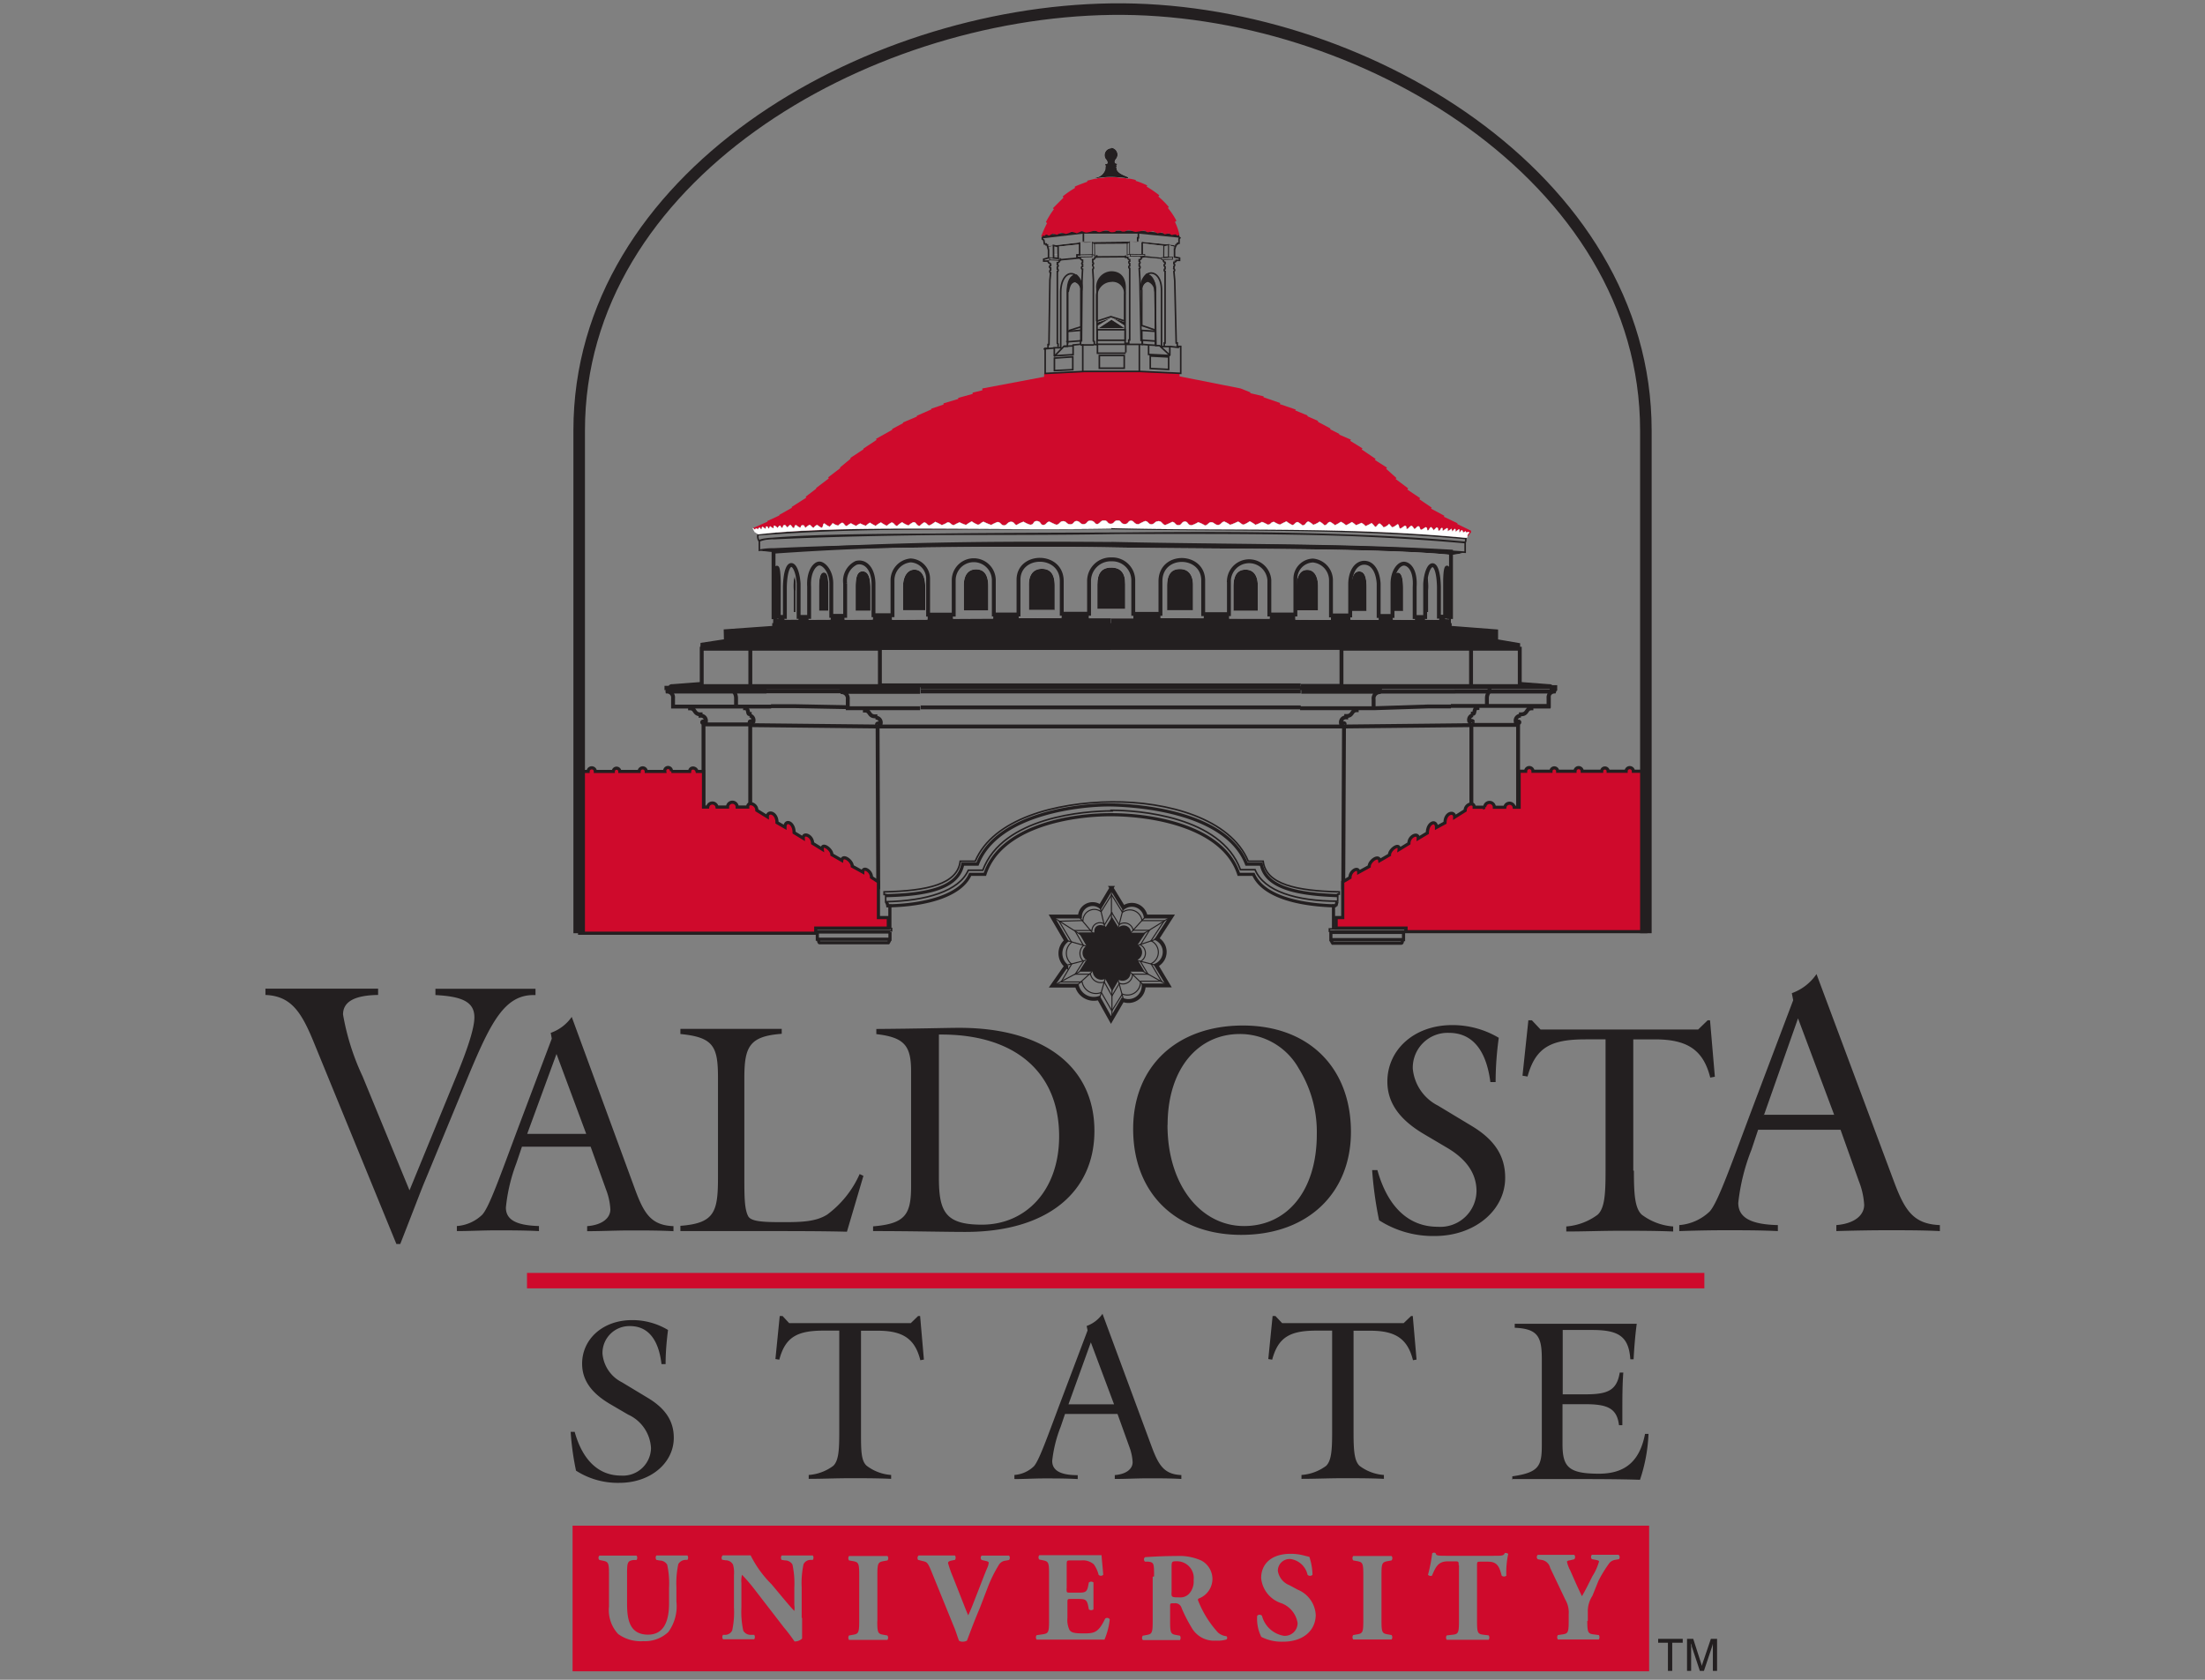 <svg id="institutions" xmlns="http://www.w3.org/2000/svg" width="210" height="160"><rect width="100%" height="100%" fill="#808080" stroke="none"/><defs><style>.cls-1,.cls-19{fill:#cf0a2c}.cls-1,.cls-15,.cls-19,.cls-20,.cls-22,.cls-3,.cls-5,.cls-6,.cls-9{fill-rule:evenodd}.cls-10,.cls-11,.cls-12,.cls-13,.cls-14,.cls-16,.cls-17,.cls-18,.cls-2,.cls-20,.cls-21,.cls-23,.cls-4,.cls-7,.cls-8{fill:none}.cls-10,.cls-11,.cls-12,.cls-13,.cls-14,.cls-15,.cls-18,.cls-19,.cls-2,.cls-20,.cls-21,.cls-22,.cls-23,.cls-5,.cls-7,.cls-8,.cls-9{stroke:#231f20}.cls-10,.cls-11,.cls-12,.cls-13,.cls-14,.cls-15,.cls-16,.cls-17,.cls-18,.cls-2,.cls-20,.cls-21,.cls-22,.cls-23,.cls-3,.cls-4,.cls-5,.cls-7,.cls-8,.cls-9{stroke-miterlimit:2.61}.cls-2{stroke-width:.37px}.cls-15,.cls-3{fill:#fff}.cls-16,.cls-3,.cls-4{stroke:#fff}.cls-15,.cls-3,.cls-4,.cls-5,.cls-7{stroke-width:.01px}.cls-22,.cls-24,.cls-5,.cls-6,.cls-9{fill:#231f20}.cls-16,.cls-8,.cls-9{stroke-width:.15px}.cls-10{stroke-width:.07px}.cls-11{stroke-width:.1px}.cls-12,.cls-20{stroke-width:.15px}.cls-13{stroke-width:.29px}.cls-14,.cls-19{stroke-width:.3px}.cls-17{stroke:#cf0a2c;stroke-width:1.47px}.cls-18{stroke-width:.1px}.cls-21{stroke-width:.15px}.cls-22{stroke-width:0}.cls-23{stroke-width:1.1px}</style></defs><path class="cls-1" d="M106 50.36l-17.73.06c-5.3 0-12.57 0-16 .5l-.36-.25-.18-.38 1.36-.6v-.07l1.13-.52v-.06l1.19-.67v-.09l1.38-.88-.06-.09 1-.76v-.07l1.2-.91-.06-.1 1.14-.87v-.08l.99-.82v-.09l1.23-.81v-.07l1.25-.83-.05-.1 1.54-.86v-.08l1.03-.55v-.07l1.32-.56v-.08l1.37-.6v-.07l1.17-.4v-.11l1.4-.42v-.1l1.37-.38v-.12l.92-.22.01-.18 5.88-1.11v-.3l3.71-.21h5.37l3.82.19v.28l5.81 1.15.93.37v.08l1.26.3v.09l1.59.55-.05.1 1.53.52-.06.08 1.17.48v.08l1 .44v.09l1.2.64-.05.06.88.45v.07l1.11.48-.07.11 1.17.72-.08.1 1.33.9-.07.1 1.16.74-.09.1.99.89-.09.08 1.2.9-.08.11 1.22.82-.08.1 1.18.8-.06.1 1.27.68-.05.09 1.29.62v.08l1.3.63v.15l-.3.36-16.18-.64-17.62-.06z"/><path class="cls-2" d="M66.83 65.14l-2.74.21c-.13 0-.27 0-.28.16h-.34v.23a.16.16 0 0 1 .1.13.56.56 0 0 1 .53.63v.8h1.62v.17c.54 0 .35.58 1 .57v.13a.48.48 0 0 1 .51.54c-.24 0-.35 0-.35.08s.06.08.12.09.15.15 0 .16v8.29h4.49m10.88-9.83v.18c.54 0 .34.57 1 .55v.13a.47.47 0 0 1 .51.54c-.22 0-.35 0-.35.08s-.02.02.05.02.15.17 0 .17M73 65.51h-9.53v.23a.22.22 0 0 1 .1.13.57.57 0 0 1 .53.63v.8h9.34m-9.84-1.43H73m14.64-.32h-7.51v.25a.18.18 0 0 1 .09.13.6.6 0 0 1 .52.68v.85h6.89m-7.4-1.56h7.4m-7.52-.43H73m7.81 1.89l-5.2-.1h-2.18m6.83-1.41H73M67 69h4.49m12.39-3.72h40m-36.2.19h36.2m0 .39h-36.2m36.2 1.52h-36.2"/><path class="cls-3" d="M105.85 50.36c-11.57.22-26.08-.4-33.63.55l-.36-.24-.18-.35c.1-.06.11.1.2.1s.08-.09.12-.1a.65.65 0 0 1 .18.1.74.74 0 0 1 .14-.17c.11 0 .08.16.18.15s0-.2.13-.22a2.44 2.44 0 0 1 .25.18c.09 0 0-.21.13-.22s.13.21.23.19a1.25 1.25 0 0 1 .1-.21 2.09 2.09 0 0 0 .28.19c.13 0 0-.24.14-.25a1.53 1.53 0 0 1 .3.22.68.68 0 0 1 .2-.22c.14 0 .08.21.22.21s0-.28.3-.26a1.84 1.84 0 0 0 .22.23.94.94 0 0 1 .24-.24c.15 0 .21.3.35.29s0-.3.26-.26a1.19 1.19 0 0 0 .34.22c.14 0 0-.21.25-.22s.14.22.29.22a1.79 1.79 0 0 1 .35-.25c.18 0 .23.26.42.26a.62.62 0 0 1 .33-.26 4.53 4.53 0 0 0 .38.26c.25 0 .08-.39.32-.4a1.75 1.75 0 0 0 .48.3 2.3 2.3 0 0 0 .3-.34 1.16 1.16 0 0 0 .52.24 1.13 1.13 0 0 1 .36-.27c.2 0 .25.32.45.31a2.23 2.23 0 0 1 .4-.26 3.65 3.65 0 0 0 .5.25 1.33 1.33 0 0 1 .4-.23 3.37 3.37 0 0 0 .51.22 3.32 3.32 0 0 1 .4-.3 3.89 3.89 0 0 0 .55.31 2.13 2.13 0 0 1 .5-.33 3.53 3.53 0 0 0 .55.32 2.72 2.72 0 0 1 .45-.31c.27 0 .29.32.55.32a1.85 1.85 0 0 1 .47-.35 1.92 1.92 0 0 0 .61.31 1.67 1.67 0 0 1 .47-.32c.29 0 .25.34.59.36a2.52 2.52 0 0 1 .41-.33c.25 0 .32.28.51.29a2.93 2.93 0 0 0 .56-.35 6.12 6.12 0 0 1 .62.31 1.94 1.94 0 0 0 .55-.26c.34 0 .29.26.62.26a3.45 3.45 0 0 1 .53-.26A3.34 3.34 0 0 0 92 50a3.94 3.94 0 0 1 .55-.34 2.37 2.37 0 0 0 .58.32c.21 0 .35-.28.56-.28a5 5 0 0 0 .71.3 4.86 4.86 0 0 1 .6-.28c.3 0 .34.32.62.32s.32-.33.66-.34.32.3.55.3a2.9 2.9 0 0 1 .65-.31 2.54 2.54 0 0 0 .63.29c.41 0 .24-.36.64-.35s.31.37.61.37.3-.32.6-.31a6.27 6.27 0 0 0 .63.29c.32 0 .33-.34.66-.34s.31.29.67.3.31-.32.62-.31.32.28.61.3c.45 0 .3-.36.73-.33s.34.32.61.31.3-.35.67-.34.28.33.63.32.28-.31.65-.32.26.33.66.34.29-.29.6-.31.29.35.74.33a5.6 5.6 0 0 1 .61-.3c.31 0 .32.32.61.31s.31-.29.67-.3.36.36.67.36a6.32 6.32 0 0 0 .63-.29c.3 0 .28.32.61.31s.27-.33.6-.34.24.34.64.35a2.59 2.59 0 0 0 .63-.29 2.92 2.92 0 0 1 .65.31c.24 0 .34-.32.6-.31s.36.26.64.26.32-.3.61-.32a3.33 3.33 0 0 1 .55.31 5.6 5.6 0 0 0 .72-.3c.2 0 .35.29.56.28a2.39 2.39 0 0 0 .58-.32 4 4 0 0 1 .55.34 3.41 3.41 0 0 0 .62-.28 3.71 3.71 0 0 1 .54.26c.33 0 .28-.27.62-.26a1.87 1.87 0 0 0 .55.26 6.83 6.83 0 0 1 .62-.31 2.89 2.89 0 0 0 .56.35c.19 0 .26-.27.51-.29a2.4 2.4 0 0 1 .45.32c.34 0 .31-.36.59-.36a1.69 1.69 0 0 1 .44.31 2.08 2.08 0 0 0 .61-.31 1.93 1.93 0 0 1 .46.35c.26 0 .28-.31.55-.32a2.94 2.94 0 0 1 .45.31 3.51 3.51 0 0 0 .56-.32 2 2 0 0 1 .49.33 4 4 0 0 0 .56-.31 3.24 3.24 0 0 1 .39.3 3.58 3.58 0 0 0 .52-.22 1.31 1.31 0 0 1 .39.31 4.59 4.59 0 0 0 .58-.29 2.34 2.34 0 0 1 .33.36c.2 0 .25-.32.45-.31a1.42 1.42 0 0 1 .36.36 1.05 1.05 0 0 0 .53-.34 2.07 2.07 0 0 0 .3.34 1.61 1.61 0 0 0 .48-.29c.24 0 .07.36.31.4a3.32 3.32 0 0 0 .38-.26c.28 0 .1.3.23.3s.27-.3.45-.3a1.1 1.1 0 0 1 .24.3c.15 0 .24-.26.4-.25s.12.33.27.33a2 2 0 0 0 .39-.24c.27 0 .1.3.23.3s.17-.3.32-.31a1 1 0 0 1 .23.29 2.34 2.34 0 0 0 .27-.26c.26 0 .1.31.24.31s.14-.25.28-.26 0 .27.12.26a2.26 2.26 0 0 1 .38-.25c.13 0 0 .26.09.28a2.67 2.67 0 0 0 .33-.22 1.92 1.92 0 0 1 .06.24c.09 0 .17-.23.27-.22s0 .25.09.25a3.23 3.23 0 0 1 .28-.22c.1 0 0 .28.06.3s.14-.23.25-.22a1.27 1.27 0 0 1 .1.23 1.06 1.06 0 0 0 .23-.13 1.67 1.67 0 0 1 .08.15.38.38 0 0 1 .24-.07c.09.06-.1.19-.12.28s0 .31-.17.29c-11.4-1.1-22.5-.63-33.77-.93zM104.51 58v-2.33c0-1 .36-1.59 1.27-1.61s1.4.48 1.38 1.58V58h-2.66zm6.64.14v-2.33c0-1 .34-1.59 1.18-1.61s1.31.56 1.29 1.58v2.34h-2.48zm6.32.05v-2.32c0-1 .33-1.59 1.12-1.61s1.22.56 1.2 1.58v2.34h-2.34zm6.01-.04v-2.22c0-1 .33-1.64 1-1.65s1.06.6 1.05 1.62v2.24h-2.1zm5.22.06v-2.17c0-1 .21-1.6.74-1.61s.72.58.71 1.57v2.2h-1.4zm4.01.01v-2.17c0-1 .07-1.51.41-1.51s.51.49.51 1.48v2.18h-.89zm3.13.12v-2.06a4.19 4.19 0 0 1 .09-1.43 4.33 4.33 0 0 1 .1 1.4v2.06h-.18z"/><path class="cls-3" d="M138.18 58.82L138.18 59.45 126.33 59.53 105.8 59.63 105.8 58.9 107.94 58.9 107.94 58.49 110.53 58.5 110.53 58.88 114.62 58.89 114.63 58.5 117.06 58.5 117.07 58.94 120.92 58.95 120.92 58.56 123.37 58.56 123.37 59.03 126.75 59.05 126.75 58.62 128.6 58.63 128.61 59.03 131.3 59.05 131.29 58.67 132.65 58.68 132.65 59.03 134.75 59.05 134.74 58.77 135.72 58.77 135.72 59.02 137.05 59.04 137.05 58.75 137.64 58.75 137.64 58.97 138.01 58.98 138.01 58.82 138.18 58.82 138.18 58.82z"/><path class="cls-3" d="M100.45 58.12v-2.33c0-1-.34-1.59-1.18-1.61s-1.31.56-1.28 1.58v2.34h2.48zm-6.33.06v-2.33c0-1-.32-1.6-1.12-1.62s-1.23.56-1.21 1.58v2.34h2.33zm-6-.04v-2.23c0-1-.34-1.63-1-1.65s-1.12.6-1.12 1.62v2.24h2.09zm-5.22.06v-2.17c0-1-.21-1.6-.74-1.61s-.68.58-.67 1.58v2.18h1.41zm-4.01.01v-2.16c0-1-.07-1.5-.41-1.52S78 55 78 56v2.18h.89zm-3.13.11v-2.05a4.2 4.2 0 0 0-.08-1.43 4 4 0 0 0-.1 1.4v2.07h.18z"/><path class="cls-3" d="M73.62 58.8L73.61 59.43 85.38 59.51 105.8 59.62 105.8 58.89 103.71 58.89 103.71 58.48 101.09 58.48 101.09 58.87 97.03 58.88 97.03 58.48 94.59 58.48 94.59 58.92 90.77 58.94 90.77 58.55 88.33 58.55 88.33 59.02 84.96 59.04 84.96 58.6 83.13 58.62 83.12 59.02 80.44 59.03 80.45 58.66 79.1 58.66 79.1 59.02 77.01 59.03 77.02 58.76 76.04 58.75 76.04 59.01 74.72 59.02 74.72 58.74 74.14 58.73 74.14 58.95 73.77 58.96 73.77 58.81 73.62 58.8 73.62 58.8z"/><path class="cls-3" d="M139.51 52.61a4.67 4.67 0 0 1-1.33.24c-6.9-.69-21.59-.52-32.22-.71-10.45-.19-28.43.09-32.24.44a6 6 0 0 1-1.4-.15 6.68 6.68 0 0 1 1.45-.13c11-.45 20.73-.64 32.2-.46 10.35.11 22.41 0 32.22.68l1.32.1zM104.5 28.2v-.9a1.39 1.39 0 0 1 1.37-1.37 1.22 1.22 0 0 1 1.29 1.21 8.35 8.35 0 0 1 0 1 1.21 1.21 0 0 0-1.32-1.33 1.35 1.35 0 0 0-1.35 1.38zm4.2-.57a1.6 1.6 0 0 1 .49-1.48 1.44 1.44 0 0 1 .81 1.61 1 1 0 0 0-.71-1 .85.85 0 0 0-.59.85zm-5.7.05a1.55 1.55 0 0 0-.49-1.47c-.61.11-.78.85-.78 1.6.1-.54.24-1 .68-1a.86.86 0 0 1 .59.86z"/><path class="cls-3" d="M105.86 30.45L107.11 31.26 104.6 31.28 105.86 30.45 105.86 30.45z"/><path class="cls-3" d="M102.94 31.08L101.65 31.48 102.94 31.08 102.94 31.08z"/><path class="cls-4" d="M108.75 32.4L110.05 32.49 110.05 32.9"/><path class="cls-4" d="M102.82 23.09v1.19h-.25v.21l.32.11a.25.25 0 0 0 .21.18V25a.1.1 0 0 0 0 .19v.18c-.12 0-.13.27 0 .27l-.05 1-.05 5.82h-.09v.33l-.71.07v.92l-1.81.11m2.73 1.49v-2.6"/><path class="cls-3" d="M111.28 23.28l.62.07-.12.12a.94.94 0 0 1-.5-.18z"/><path class="cls-4" d="M107.19 24.34v.17h.2a.23.23 0 0 0 .2.22v.14c-.11 0-.09.23 0 .24v.21c-.1 0-.11.22 0 .24v6.83h-.09v.31h-.28v.87m-2.77-9.27v.17h-.16a.21.21 0 0 1-.22.24V25a.1.1 0 0 1 0 .19v.18a.17.17 0 0 1 0 .28l.06 1v5.83l.09.05v.29h.3v.82h2.69m3.59-8.86a.19.19 0 0 0 .16.21v.15a.14.14 0 0 0 0 .26v.2c-.1 0-.11.24 0 .25v6.82h-.08V33M101 24.65v.16a.41.41 0 0 1-.11 0 .18.18 0 0 1-.19.21v.18c.1 0 .1.21 0 .22v.2c.1 0 .09.26 0 .25v6.83l.07.06v.31m8.23-8.65l-.3.1a.19.19 0 0 1-.2.22v.16a.12.12 0 0 1 0 .22v.22c.11 0 .1.24 0 .25l.06 1 .11 5.84h.13v.37h-1.61"/><path class="cls-3" d="M104.01 23.05L107.59 23.01 107.34 23.23 104.24 23.25 104.01 23.05 104.01 23.05z"/><path class="cls-3" d="M111.33 23.29L110.84 23.42 108.78 23.18 108.78 23.03 111.33 23.29 111.33 23.29z"/><path class="cls-4" d="M100.34 23.45l.44.09m0 .72l-.44-.06"/><path class="cls-3" d="M100.33 23.37L102.82 23.09 102.82 23.27 100.78 23.49 100.33 23.37 100.33 23.37z"/><path class="cls-3" d="M100.33 23.38a.85.85 0 0 1-.47.12l-.12-.06.58-.06zm2.47-.28l.45-.05h.75a2.4 2.4 0 0 1-1.23 0zm4.79-.1h1.19a3.39 3.39 0 0 1-1.18 0zm-.4 1.52l.45-.11H109l-.31.11a2.6 2.6 0 0 0-1.34 0h-.2z"/><path class="cls-5" d="M109.03 24.39L110.62 24.55 110.62 24.65 108.83 24.49 109.03 24.42 109.03 24.39 109.03 24.39z"/><path class="cls-3" d="M110.62 24.74h1l.58.1h-.31a2.24 2.24 0 0 0-1.17-.06h-.14zm-8.06-.25H104l.41.08h-.17a2.7 2.7 0 0 0-1.36 0l-.32-.1zm-3.16.39l.55-.12 1.05.06-.13.05a2.37 2.37 0 0 0-1.18 0h-.3z"/><path class="cls-3" d="M107.17 30.69L107.17 31.05 106.01 30.31 107.17 30.69 107.17 30.69z"/><path class="cls-3" d="M104.49 31.05L104.49 30.73 105.74 30.3 104.49 31.05 104.49 31.05z"/><path class="cls-4" d="M102.94 31.51l-1.27.09m.56-.17l-.56.06m8.09-.06h.26m-7.08 0l-1.28.11m2.82-.19h2.69m-2.68-.15l1.35-.85 1.32.82m-2.68-.54l1.36-.46 1.31.42"/><path class="cls-3" d="M99.75 23.44L99.85 23.49 99.85 23.8 99.75 23.44 99.75 23.44z"/><path class="cls-3" d="M111.92 23.34L111.92 23.44 111.86 23.49 111.78 23.82 111.78 23.47 111.92 23.34 111.92 23.34z"/><path class="cls-6" d="M37.76 118.49h.36c1.33-3.39 2.08-5.38 2.35-6l4.17-10.09c2.09-5 3.41-7.62 6.16-7.62h.2v-.6h-9.53v.6c2.58.13 3.71.67 3.71 2.12 0 1-.6 2.89-1.73 5.63L39 113.38l-4.47-10.86a23.08 23.08 0 0 1-1.86-5.89c0-1.22 1.1-1.83 3.34-1.86v-.6H25.28v.6c2.52.1 3.48 1.72 4.7 4.74l7.78 19zM160 117.26c1.41-.05 2.9-.08 4.42-.08s3.22 0 4.9.08v-.57c-2.55-.06-3.77-.7-3.77-2.12a19.47 19.47 0 0 1 1.26-5.07l.63-1.89h7.85l1.75 4.91a7.2 7.2 0 0 1 .5 2.24c0 1-.93 1.79-2.65 1.93v.57c1.65-.05 3.31-.08 4.93-.08s3.31 0 4.93.08v-.57c-2.52-.1-3.34-1.39-4.37-4.14L173 92.78a4.79 4.79 0 0 1-2.35 1.82l.13.67-3.78 10c-2.19 5.82-3.38 9.24-4.17 10.12a4.71 4.71 0 0 1-2.9 1.3v.57zm8-11.06l3.24-9.2 3.44 9.18h-6.76zM43.56 117.26c1.18 0 2.42-.07 3.69-.07s2.67 0 4.08.07v-.48c-2.13-.06-3.15-.58-3.15-1.76a16.42 16.42 0 0 1 1-4.23l.53-1.57h6.54l1.47 4.09a6.14 6.14 0 0 1 .41 1.88c0 .83-.77 1.49-2.21 1.6v.48c1.38 0 2.76-.07 4.12-.07s2.75 0 4.1.07v-.48c-2.1-.08-2.79-1.16-3.64-3.45l-6.05-16.48a4.08 4.08 0 0 1-2 1.52l.1.55-3.14 8.33c-1.82 4.86-2.81 7.7-3.48 8.44a3.88 3.88 0 0 1-2.42 1.08v.48zm6.65-9.26l2.79-7.61 2.83 7.61h-5.62zm14.59 9.26h7.47c3.23 0 6 0 8.39.06l1.57-5.32-.36-.17a9.69 9.69 0 0 1-3.09 3.86c-1.1.69-2.48.72-4.27.72s-3-.05-3.26-.58c-.36-.69-.36-1.94-.36-3.78v-9.35c0-3 .47-4 3.56-4.23V98H64.8v.49c3.2.31 3.58 1.22 3.58 4.23v9.35c0 3.33-.28 4.44-3.58 4.69v.48zm18.35 0c3.81 0 6.76.08 8.8.08 7.84 0 12.28-3.82 12.28-9.62 0-6-4.66-9.82-12.88-9.82-1.14 0-3.78.08-7.89.11v.49c2.71.31 3.31 1.13 3.31 3.56V113c0 2.7-.57 3.56-3.62 3.81v.48zm6.27-5.05V98.54h.25c7.12 0 11.2 3.7 11.2 9.69 0 5.13-3.15 8.42-7.36 8.42-3.45 0-4.09-1.22-4.09-4.44zm18.5-4.67c0 6.12 4.08 10.08 10.29 10.08 6.37 0 10.45-4 10.45-9.81 0-6.1-4-10.13-10.29-10.13s-10.45 3.89-10.45 9.85zm3.28-.39c0-5.32 2.88-8.66 6.87-8.66a6.41 6.41 0 0 1 5.62 3.28 11.47 11.47 0 0 1 1.72 6.26c0 5.41-2.84 8.75-6.93 8.75s-7.29-3.86-7.29-9.63zm19.48 4.31a36.3 36.3 0 0 0 .66 4.77 9.52 9.52 0 0 0 5.3 1.5c3.8 0 6.71-2.44 6.71-5.55 0-2.07-1-3.62-3.2-4.94l-3.2-1.93a4.4 4.4 0 0 1-2.4-3.53 3.32 3.32 0 0 1 3.45-3.4c2.18 0 3.54 1.58 3.94 4.69h.5c0-1.55.13-3 .3-4.22a8.61 8.61 0 0 0-4.44-1.21c-3.64 0-6.17 2.37-6.17 5.38 0 2 1.13 3.61 3.48 5l2.2 1.3q2.81 1.65 2.81 4.14a3.45 3.45 0 0 1-3.7 3.39c-2.73 0-4.75-1.85-5.74-5.4h-.5zm24.87.03V99h2.06c3.09 0 4.61 1 5.27 3.64l.44-.08-.46-5.38h-.22l-.91.88h-15.01l-.83-.88h-.33l-.56 5.28.48.08c.77-2.8 2.25-3.54 5.52-3.54h1.91v12.52c0 2.2-.08 3.54-.74 4.17a5.74 5.74 0 0 1-3 1.13v.48c1.71 0 3.39-.07 5.11-.07s3.39 0 5.07.07v-.48a5.62 5.62 0 0 1-3-1.13c-.66-.63-.74-2-.74-4.17z"/><path class="cls-2" d="M144.74 65.14l2.74.21c.13 0 .27 0 .28.16h.33v.23a.18.18 0 0 0-.09.13.56.56 0 0 0-.52.63v.8h-1.63v.17c-.53 0-.34.58-1 .57v.13a.47.47 0 0 0-.5.54c.23 0 .35 0 .35.08s-.06.08-.12.09-.15.15 0 .16v7.85m-15.37-9.42v.18c-.54 0-.34.57-1 .55v.13a.47.47 0 0 0-.5.54c.23 0 .35 0 .35.08S128 69 128 69s-.15.17 0 .17m12.71-1.9v.17c-.39 0-.2.58-.44.55v.13a.45.45 0 0 0-.35.54c.23 0 .35 0 .35.08a.1.1 0 0 1-.12.08c-.14 0-.16.17 0 .17m-1.54-3.54h9.51v.23a.23.23 0 0 0-.09.13.57.57 0 0 0-.52.63v.8h-9.33m9.82-1.37h-9.45m-14.74-.32h7.62v.25a.18.18 0 0 0-.09.13.6.6 0 0 0-.52.68v.85h-7m7.51-1.57h-7.4m7.51-.43h7.19m-7.82 2l5.2-.17h2.17m-6.83-1.41h7.27m6 3.17h-4.49m-12.39-3.72h-3.84m-52.45-3.54h-4.62v3.56h4.63v-3.56zm0 0H83.8v3.56H71.46v-3.56zm12.13 7.41l-12.13-.13v8.24l12.19 7.08-.06-15.19z"/><path class="cls-5" d="M104.51 58v-2.33c0-1 .36-1.59 1.27-1.61s1.4.48 1.38 1.58V58h-2.66z"/><path class="cls-7" d="M117.07 58.93v-3.51a1.86 1.86 0 0 1 1.89-2 1.83 1.83 0 0 1 2 2v3.52h-3.85z"/><path class="cls-5" d="M111.15 58.14v-2.33c0-1 .34-1.59 1.18-1.61s1.31.56 1.29 1.58v2.34h-2.48zm6.32.05v-2.32c0-1 .33-1.59 1.12-1.61s1.22.56 1.2 1.58v2.34h-2.34zm6.01-.04v-2.22c0-1 .33-1.64 1-1.65s1.06.6 1.05 1.62v2.24h-2.1zm5.22.06v-2.17c0-1 .21-1.6.74-1.61s.72.58.71 1.57v2.2h-1.4zm4.01.01v-2.17c0-1 .07-1.51.41-1.51s.51.49.51 1.48v2.18h-.89zm3.13.12v-2.06a4.19 4.19 0 0 1 .09-1.43 4.33 4.33 0 0 1 .1 1.4v2.06h-.18z"/><path class="cls-5" d="M138.18 58.82L138.18 59.45 126.33 59.53 105.8 59.63 105.8 58.9 107.94 58.9 107.94 58.49 110.53 58.5 110.53 58.88 114.62 58.89 114.63 58.5 117.06 58.5 117.07 58.94 120.92 58.95 120.92 58.56 123.37 58.56 123.37 59.03 126.75 59.05 126.75 58.62 128.6 58.63 128.61 59.03 131.3 59.05 131.29 58.67 132.65 58.68 132.65 59.03 134.75 59.05 134.74 58.77 135.72 58.77 135.72 59.02 137.05 59.04 137.05 58.75 137.64 58.75 137.64 58.97 138.01 58.98 138.01 58.82 138.18 58.82 138.18 58.82z"/><path class="cls-2" d="M105.89 51.81c-11.36-.09-21.79 0-32.22.74v6.24h.14v-3c0-2.17.34-2.31.36-.28v3.25h.58v-2.89c.09-2.95 1.17-2.43 1.31-.27v3.16h1v-2.88c-.08-1.36.47-2.12.91-2.2s1.2.69 1.2 1.89v3.09h1.32v-3.1a1.9 1.9 0 0 1 1.06-1.95c.83-.22 1.59.5 1.64 1.92v3.07H85v-3.3a1.9 1.9 0 0 1 1.72-1.92 1.74 1.74 0 0 1 1.67 1.72v3.44h2.44v-3.27a1.91 1.91 0 0 1 3.82 0v3.26H97v-3.3c0-2.55 4.12-2.58 4.12.12v3.11h2.6v-3.11a2.06 2.06 0 0 1 2.14-2.07 2 2 0 0 1 2.07 2v3.19h2.59v-3.11c0-2.7 4-2.65 4.07-.13v3.27h2.45v-3.25a1.93 1.93 0 0 1 3.85 0v3.28h2.48v-3.42a1.73 1.73 0 0 1 1.67-1.72 1.89 1.89 0 0 1 1.72 1.92v3.31h1.83v-3.07c.05-1.41.81-2.13 1.63-1.91.52.14 1 .75 1.08 1.94v3.09h1.32v-3.09c0-1.19.66-2 1.2-1.88s1 .84.91 2.2v2.87h1v-3.16c.15-2.15 1.23-2.67 1.31.27v2.86h.59v-3.25c0-2 .39-1.89.37.28v3h.19v-6.23c-10.54-.61-21-.49-32.29-.74z"/><path class="cls-5" d="M100.45 58.12v-2.33c0-1-.34-1.59-1.18-1.61s-1.31.56-1.28 1.58v2.34h2.48zm-6.33.06v-2.33c0-1-.32-1.6-1.12-1.62s-1.23.56-1.21 1.58v2.34h2.33zm-6-.04v-2.23c0-1-.34-1.63-1-1.65s-1.12.6-1.12 1.62v2.24h2.09zm-5.22.06v-2.17c0-1-.21-1.6-.74-1.61s-.68.58-.67 1.58v2.18h1.41zm-4.01.01v-2.16c0-1-.07-1.5-.41-1.52S78 55 78 56v2.18h.89zm-3.13.11v-2.05a4.2 4.2 0 0 0-.08-1.43 4 4 0 0 0-.1 1.4v2.07h.18z"/><path class="cls-5" d="M73.62 58.8L73.61 59.43 85.38 59.51 105.8 59.62 105.8 58.89 103.71 58.89 103.71 58.48 101.09 58.48 101.09 58.87 97.03 58.88 97.03 58.48 94.59 58.48 94.59 58.92 90.77 58.94 90.77 58.55 88.33 58.55 88.33 59.02 84.96 59.04 84.96 58.6 83.13 58.62 83.12 59.02 80.44 59.03 80.45 58.66 79.1 58.66 79.1 59.02 77.01 59.03 77.02 58.76 76.04 58.75 76.04 59.01 74.72 59.02 74.72 58.74 74.14 58.73 74.14 58.95 73.77 58.96 73.77 58.81 73.62 58.8 73.62 58.8z"/><path class="cls-5" d="M139.51 52.61a4.67 4.67 0 0 1-1.33.24c-6.9-.69-21.59-.52-32.22-.71-10.45-.19-28.43.09-32.24.44a6 6 0 0 1-1.4-.15 6.68 6.68 0 0 1 1.45-.13c11-.45 20.73-.64 32.2-.46 10.35.11 22.41 0 32.22.68l1.32.1z"/><path class="cls-8" d="M106 51.83c-10.85.07-21.76-.05-32.29.46a6.77 6.77 0 0 0-1.39.12v-.89a3.33 3.33 0 0 1 1.39-.22c9.43-.46 21.11-.46 32.25-.51 11.63 0 23-.12 33.58.87v.94c-11-.81-22.23-.63-33.55-.78zm-33.72-.33a.78.78 0 0 1-.09-.57c10.2-.77 16.84-.5 33.75-.59 11.21.22 22.36-.11 33.66.95 0 .13 0 .26-.06.39-11.2-1-22.4-1-33.6-.88-10.89.2-26.17-.12-32.94.54a2.29 2.29 0 0 0-.71.16zm40-28.92l.09.08-.08.09v.42h-.14v.07l-.15.07v.1l-.05.05-.09.33v.69l.48.1v.22h-.32c0 .09-.05.15-.22.18v.14c.11 0 .07.26 0 .26v.22a.16.16 0 0 1 0 .26l.08.88.14 5.93h.1V33h.33v2.56l-3.82-.18h-5.37l-3.72.19v-2.38h.27v-.37h.09l.09-6.13.07-.71c-.11 0-.1-.26 0-.26v-.2c-.14 0-.13-.22 0-.22v-.22a.19.19 0 0 1-.23-.21h-.43v-.18l.46-.13v-.74l-.1-.38v-.11h-.12v-.09h-.17l-.06-.37-.14-.1v-.14l.15-.18L101 22l4.88-.32 4.94.32 1.39.3.05.26zm-10.6 10v-4.81a1 1 0 0 1 .66-1 .81.81 0 0 1 .6.86v4.83l-1.28.1zm8.32-1.15l-1.26-.43v-3.37a.78.78 0 0 1 .64-.89.94.94 0 0 1 .66.91v3.75zm-5.55-.83v-2.48a1.43 1.43 0 0 1 1.36-1.34 1.15 1.15 0 0 1 1.3 1.29v2.5l-1.31-.41-1.36.44z"/><path class="cls-5" d="M104.5 28.2v-.9a1.39 1.39 0 0 1 1.37-1.37 1.22 1.22 0 0 1 1.29 1.21 8.35 8.35 0 0 1 0 1 1.21 1.21 0 0 0-1.32-1.33 1.35 1.35 0 0 0-1.35 1.38z"/><path class="cls-9" d="M108.7 27.63a1.6 1.6 0 0 1 .49-1.48 1.44 1.44 0 0 1 .81 1.61 1 1 0 0 0-.71-1 .85.85 0 0 0-.59.85zm-5.7.05a1.55 1.55 0 0 0-.49-1.47c-.61.11-.78.85-.78 1.6.1-.54.24-1 .68-1a.86.86 0 0 1 .59.86z"/><path class="cls-8" d="M111.43 33.85l-1-.93h-.34l-.09-5.27c0-.88-.31-1.45-.8-1.5.63-.43 1.46.12 1.42 1.59v5.27h.79v.84zm-11 .07l.9-.94h.33V27.8c0-1 .3-1.54.78-1.59-.65-.45-1.4.19-1.42 1.58v5.33h-.61v.82z"/><path class="cls-5" d="M105.86 30.45L107.11 31.26 104.6 31.28 105.86 30.45 105.86 30.45z"/><path class="cls-8" d="M107.18 32.79h-2.7v-5.28a1.43 1.43 0 0 1 1.35-1.6c.72 0 1.37.39 1.32 1.69v5.18zm-2.68-1.38h2.67v1h-2.67v-1z"/><path class="cls-7" d="M102.94 31.08L101.65 31.48 102.94 31.08 102.94 31.08z"/><path class="cls-8" d="M110.05 32.89L109.38 32.85 108.78 32.8 108.78 32.43 108.75 32.42 108.74 31.47 110.04 31.56 110.05 32.89 110.05 32.89z"/><path class="cls-7" d="M108.73 31.03L110.04 31.43 110.04 31.56 108.74 31.47 108.73 31.03 108.73 31.03z"/><path class="cls-8" d="M108.75 32.4L110.05 32.49 110.05 32.9"/><path class="cls-8" d="M102.82 23.09v1.19h-.25v.21l.32.11a.25.25 0 0 0 .21.18V25a.1.1 0 0 0 0 .19v.18c-.12 0-.13.27 0 .27l-.05 1-.05 5.82h-.09v.33l-.71.07v.92l-1.81.11m2.73 1.49v-2.6"/><path class="cls-5" d="M111.28 23.28l.62.07-.12.12a.94.94 0 0 1-.5-.18z"/><path class="cls-8" d="M108.78 23.07L108.78 24.24"/><path class="cls-10" d="M107.64 24.22L109.03 24.24 109.02 24.42 107.64 24.41 107.64 24.22 107.64 24.22z"/><path class="cls-8" d="M107.19 24.34v.17h.2a.23.23 0 0 0 .2.22v.14c-.11 0-.09.23 0 .24v.21c-.1 0-.11.22 0 .24v6.83h-.09v.31h-.28v.87m-2.77-9.27v.17h-.16a.21.21 0 0 1-.22.24V25a.1.1 0 0 1 0 .19v.18a.17.17 0 0 1 0 .28l.06 1v5.83l.09.05v.29h.3v.82h2.69m3.59-8.86a.19.19 0 0 0 .16.21v.15a.14.14 0 0 0 0 .26v.2c-.1 0-.11.24 0 .25v6.82h-.08V33M101 24.65v.16a.41.41 0 0 1-.11 0 .18.18 0 0 1-.19.21v.18c.1 0 .1.21 0 .22v.2c.1 0 .09.26 0 .25v6.83l.07.06v.31m8.23-8.65l-.3.1a.19.19 0 0 1-.2.22v.16a.12.12 0 0 1 0 .22v.22c.11 0 .1.24 0 .25l.06 1 .11 5.84h.13v.37h-1.61"/><path class="cls-10" d="M102.56 24.28L104.01 24.25 104.01 24.46 102.57 24.49 102.56 24.28 102.56 24.28z"/><path class="cls-7" d="M104 24.25l.4.11v.18l-.4-.08v-.21zm3.63 0v.19l-.46.1v-.19l.46-.14z"/><path class="cls-10" d="M107.58 23.03L107.58 24.22 107.35 24.29 107.35 23.21 107.58 23.03 107.58 23.03z"/><path class="cls-5" d="M104.01 23.05L107.59 23.01 107.34 23.23 104.24 23.25 104.01 23.05 104.01 23.05z"/><path class="cls-10" d="M104.03 23.08L104.24 23.25 104.26 24.32 104.04 24.25 104.03 23.08 104.03 23.08z"/><path class="cls-11" d="M111.29 23.3L111.28 24.49 110.83 24.52 110.84 23.41 111.29 23.3 111.29 23.3z"/><path class="cls-5" d="M111.33 23.29L110.84 23.42 108.78 23.18 108.78 23.03 111.33 23.29 111.33 23.29z"/><path class="cls-12" d="M100.78 24.61L100.34 24.57 100.33 23.38 100.77 23.48 100.78 24.61 100.78 24.61z"/><path class="cls-5" d="M100.33 23.37L102.82 23.09 102.82 23.27 100.78 23.49 100.33 23.37 100.33 23.37z"/><path class="cls-5" d="M100.33 23.38a.85.85 0 0 1-.47.12l-.12-.06.58-.06zm2.47-.28l.45-.05h.75a2.4 2.4 0 0 1-1.23 0zm4.79-.1h1.19a3.39 3.39 0 0 1-1.18 0zm-.4 1.52l.45-.11H109l-.31.11a2.6 2.6 0 0 0-1.34 0h-.2z"/><path class="cls-10" d="M111.67 24.48L111.67 24.69 110.63 24.73 110.62 24.54 111.67 24.48 111.67 24.48z"/><path class="cls-7" d="M111.67 24.48L112.25 24.61 112.25 24.78 111.67 24.69 111.67 24.48 111.67 24.48z"/><path class="cls-5" d="M110.62 24.74h1l.58.1h-.31a2.24 2.24 0 0 0-1.17-.06h-.14zm-8.06-.25H104l.41.08h-.17a2.7 2.7 0 0 0-1.36 0l-.32-.1z"/><path class="cls-8" d="M104.41 24.47L107.19 24.45"/><path class="cls-10" d="M99.96 24.54L101.01 24.63 101.01 24.81 99.95 24.75 99.96 24.54 99.96 24.54z"/><path class="cls-7" d="M100 24.54v.22l-.55.12v-.19l.56-.15zm-.1-1.05v.31"/><path class="cls-8" d="M101.01 24.74L102.8 24.57"/><path class="cls-5" d="M99.4 24.88l.55-.12 1.05.06-.13.05a2.37 2.37 0 0 0-1.18 0h-.3z"/><path class="cls-8" d="M108.35 23v-.35h.07V22m-5.24 1v-.92"/><path class="cls-7" d="M111.78 23.47L111.78 23.82"/><path class="cls-13" d="M99.27 22.56L103.15 22.11 108.47 22.11 112.26 22.49"/><path class="cls-8" d="M108.51 32.78v2.66m.88-2.58v.9l2 .1m-8.48-1h1.25m-3.77.29l-1 .09m12.9-.14l-.86-.1m-4.36.86h-2.37v1.21h2.37v-1.2zm2.48.05l1.75.09v1.19l-1.75-.09v-1.18z"/><path class="cls-8" d="M101.31 32.99L102.24 32.94"/><path class="cls-5" d="M107.17 30.69L107.17 31.05 106.01 30.31 107.17 30.69 107.17 30.69z"/><path class="cls-5" d="M104.49 31.05L104.49 30.73 105.74 30.3 104.49 31.05 104.49 31.05z"/><path class="cls-7" d="M102.94 31.51l-1.27.09m.56-.17l-.56.06m8.09-.06h.26"/><path class="cls-8" d="M102.94 31.46L101.67 31.57"/><path class="cls-8" d="M102.94 31.13L101.78 31.49"/><path class="cls-7" d="M108.74 31.07L110.02 31.47"/><path class="cls-5" d="M99.75 23.44L99.85 23.49 99.85 23.8 99.75 23.44 99.75 23.44z"/><path class="cls-5" d="M111.92 23.34L111.92 23.44 111.86 23.49 111.78 23.82 111.78 23.47 111.92 23.34 111.92 23.34z"/><path class="cls-2" d="M141.86 65.53v.31a1 1 0 0 0-.25.66v.78m-70.65 0v.18c.39 0 .19.59.44.56v.13a.46.46 0 0 1 .36.54c-.23 0-.36 0-.36.09s.06.08.13.09.15.16 0 .17m-1.74-3.52v.2h.06v.11a1 1 0 0 1 .25.66v.77"/><path class="cls-12" d="M105.89 77.24c-2.58 0-10.4.57-12.29 5.65h-1.38c-.89 2-4 2.92-7.87 3v-.69h-.15v-.25c4.11-.09 7-.73 7.25-2.92h1.43c1.71-4.05 7.68-5.6 13-5.65s11.32 1.6 13 5.65h1.42c.27 2.2 3.15 2.83 7.25 2.92v.22h-.15v.67c-3.91 0-7-.93-7.87-3h-1.39c-1.88-5.09-9.71-5.66-12.29-5.66z"/><path class="cls-14" d="M84.36 85.31c4.07-.09 6.92-.76 7.33-3h1.4c1.9-4.93 10.09-5.7 12.81-5.64s10.92.71 12.82 5.64h1.4c.41 2.19 3.24 2.87 7.32 3m-43 .59c0 .09.09.18.11.38h.17c3.55-.09 6.81-1 7.68-3h1.4c1.44-4.47 7.94-5.7 12.09-5.68s10.65 1.22 12.09 5.68h1.4c.87 2 4 2.88 7.6 3h.26a3.21 3.21 0 0 1 .1-.39"/><path class="cls-6" d="M54.35 136.4a25.72 25.72 0 0 0 .51 3.68 7.33 7.33 0 0 0 4.14 1.16c2.94 0 5.17-1.88 5.17-4.29 0-1.59-.79-2.79-2.47-3.8l-2.47-1.49a3.37 3.37 0 0 1-1.85-2.73 2.56 2.56 0 0 1 2.62-2.62c1.68 0 2.72 1.22 3 3.62h.39c0-1.19.11-2.28.23-3.25a6.58 6.58 0 0 0-3.42-.94c-2.81 0-4.76 1.83-4.76 4.15 0 1.56.87 2.79 2.67 3.85l1.71 1a3.71 3.71 0 0 1 2.18 3.19 2.67 2.67 0 0 1-2.85 2.62c-2.11 0-3.66-1.43-4.42-4.17h-.39zm27.65.02v-9.67h1.59c2.38 0 3.55.75 4.06 2.81l.34-.06-.36-4.15h-.19l-.7.68H75.16l-.63-.68h-.27l-.41 4.1.37.06c.57-2.17 1.72-2.77 4.24-2.77h1.47v9.67c0 1.7-.06 2.72-.57 3.21a4.42 4.42 0 0 1-2.34.87v.37c1.32 0 2.61-.06 3.94-.06s2.62 0 3.91.06v-.37a4.34 4.34 0 0 1-2.32-.87c-.55-.47-.55-1.49-.55-3.2zm14.65 4.46c.9 0 1.86-.06 2.84-.06s2.06 0 3.15.06v-.37c-1.64 0-2.43-.44-2.43-1.36a12.46 12.46 0 0 1 .81-3.26l.41-1.21h5l1.13 3.14a4.93 4.93 0 0 1 .31 1.45c0 .64-.6 1.15-1.7 1.23v.37c1.07 0 2.13-.06 3.17-.06s2.13 0 3.17.06v-.37c-1.62-.07-2.15-.9-2.81-2.66l-4.7-12.7a3.13 3.13 0 0 1-1.51 1.16l.09.42-2.43 6.43c-1.41 3.74-2.17 5.93-2.68 6.51a3 3 0 0 1-1.86.83v.37zm5.11-7.12l2.13-5.9 2.21 5.9h-4.34zm27.15 2.66v-9.67h1.59c2.39 0 3.55.75 4.07 2.81l.34-.06-.36-4.15h-.16l-.71.68h-11.57l-.64-.68h-.27l-.41 4.1.37.06c.58-2.17 1.73-2.77 4.24-2.77h1.47v9.67c0 1.7-.07 2.72-.57 3.21a4.46 4.46 0 0 1-2.35.87v.37c1.32 0 2.61-.06 3.93-.06s2.62 0 3.92.06v-.37a4.32 4.32 0 0 1-2.32-.87c-.51-.49-.57-1.51-.57-3.21zm15.09 4.46h5c2.81 0 5.2 0 7.19.07a15.6 15.6 0 0 0 .81-4.37h-.33c-.5 2.59-1.88 3.79-4.39 3.79-2.92 0-3.47-.66-3.47-2.83v-3.79H151c2.12 0 3 .41 3.19 2h.32v-1.24c0-1.34 0-2.57.09-3.77h-.34c-.28 1.72-1.17 2.07-3.28 2.07h-2.15v-6.13h2.8c2.51 0 3.49.6 3.64 2.79h.31c.06-1.1.15-2.25.3-3.38H144.26v.38c2.24.09 2.58.9 2.58 3v8.15c0 2-.25 2.64-2.81 3v.37z"/><path class="cls-15" d="M105.85 50.36c-11.57.22-26.08-.4-33.63.55l-.36-.24-.18-.35c.1-.06.11.1.2.1s.08-.09.12-.1a.65.65 0 0 1 .18.1.74.74 0 0 1 .14-.17c.11 0 .08.16.18.15s0-.2.13-.22a2.44 2.44 0 0 1 .25.18c.09 0 0-.21.13-.22s.13.21.23.19a1.25 1.25 0 0 1 .1-.21 2.09 2.09 0 0 0 .28.19c.13 0 0-.24.14-.25a1.53 1.53 0 0 1 .3.22.68.68 0 0 1 .2-.22c.14 0 .08.21.22.21s0-.28.3-.26a1.84 1.84 0 0 0 .22.23.94.94 0 0 1 .24-.24c.15 0 .21.3.35.29s0-.3.26-.26a1.19 1.19 0 0 0 .34.22c.14 0 0-.21.25-.22s.14.22.29.22a1.79 1.79 0 0 1 .35-.25c.18 0 .23.26.42.26a.62.62 0 0 1 .33-.26 4.53 4.53 0 0 0 .38.26c.25 0 .08-.39.32-.4a1.75 1.75 0 0 0 .48.3 2.3 2.3 0 0 0 .3-.34 1.16 1.16 0 0 0 .52.24 1.13 1.13 0 0 1 .36-.27c.2 0 .25.32.45.31a2.23 2.23 0 0 1 .4-.26 3.65 3.65 0 0 0 .5.25 1.33 1.33 0 0 1 .4-.23 3.37 3.37 0 0 0 .51.22 3.32 3.32 0 0 1 .4-.3 3.89 3.89 0 0 0 .55.31 2.13 2.13 0 0 1 .5-.33 3.53 3.53 0 0 0 .55.32 2.72 2.72 0 0 1 .45-.31c.27 0 .29.32.55.32a1.85 1.85 0 0 1 .47-.35 1.92 1.92 0 0 0 .61.31 1.67 1.67 0 0 1 .47-.32c.29 0 .25.34.59.36a2.52 2.52 0 0 1 .41-.33c.25 0 .32.28.51.29a2.93 2.93 0 0 0 .56-.35 6.12 6.12 0 0 1 .62.31 1.94 1.94 0 0 0 .55-.26c.34 0 .29.26.62.26a3.45 3.45 0 0 1 .53-.26A3.34 3.34 0 0 0 92 50a3.94 3.94 0 0 1 .55-.34 2.37 2.37 0 0 0 .58.32c.21 0 .35-.28.56-.28a5 5 0 0 0 .71.3 4.86 4.86 0 0 1 .6-.28c.3 0 .34.32.62.32s.32-.33.66-.34.32.3.55.3a2.9 2.9 0 0 1 .65-.31 2.54 2.54 0 0 0 .63.29c.41 0 .24-.36.64-.35s.31.37.61.37.3-.32.6-.31a6.27 6.27 0 0 0 .63.29c.32 0 .33-.34.66-.34s.31.29.67.3.31-.32.62-.31.32.28.61.3c.45 0 .3-.36.73-.33s.34.32.61.31.3-.35.67-.34.28.33.63.32.28-.31.65-.32.26.33.66.34.29-.29.6-.31.29.35.74.33a5.6 5.6 0 0 1 .61-.3c.31 0 .32.32.61.31s.31-.29.67-.3.36.36.67.36a6.32 6.32 0 0 0 .63-.29c.3 0 .28.32.61.31s.27-.33.6-.34.24.34.64.35a2.59 2.59 0 0 0 .63-.29 2.92 2.92 0 0 1 .65.31c.24 0 .34-.32.6-.31s.36.26.64.26.32-.3.61-.32a3.33 3.33 0 0 1 .55.31 5.6 5.6 0 0 0 .72-.3c.2 0 .35.29.56.28a2.39 2.39 0 0 0 .58-.32 4 4 0 0 1 .55.34 3.41 3.41 0 0 0 .62-.28 3.71 3.71 0 0 1 .54.26c.33 0 .28-.27.62-.26a1.87 1.87 0 0 0 .55.26 6.83 6.83 0 0 1 .62-.31 2.89 2.89 0 0 0 .56.35c.19 0 .26-.27.51-.29a2.4 2.4 0 0 1 .45.32c.34 0 .31-.36.59-.36a1.69 1.69 0 0 1 .44.31 2.08 2.08 0 0 0 .61-.31 1.93 1.93 0 0 1 .46.35c.26 0 .28-.31.55-.32a2.94 2.94 0 0 1 .45.31 3.51 3.51 0 0 0 .56-.32 2 2 0 0 1 .49.33 4 4 0 0 0 .56-.31 3.24 3.24 0 0 1 .39.3 3.58 3.58 0 0 0 .52-.22 1.31 1.31 0 0 1 .39.31 4.59 4.59 0 0 0 .58-.29 2.34 2.34 0 0 1 .33.36c.2 0 .25-.32.45-.31a1.42 1.42 0 0 1 .36.36 1.05 1.05 0 0 0 .53-.34 2.07 2.07 0 0 0 .3.34 1.61 1.61 0 0 0 .48-.29c.24 0 .07.36.31.4a3.32 3.32 0 0 0 .38-.26c.28 0 .1.3.23.3s.27-.3.45-.3a1.1 1.1 0 0 1 .24.3c.15 0 .24-.26.4-.25s.12.33.27.33a2 2 0 0 0 .39-.24c.27 0 .1.3.23.3s.17-.3.32-.31a1 1 0 0 1 .23.29 2.34 2.34 0 0 0 .27-.26c.26 0 .1.31.24.31s.14-.25.28-.26 0 .27.12.26a2.26 2.26 0 0 1 .38-.25c.13 0 0 .26.09.28a2.67 2.67 0 0 0 .33-.22 1.92 1.92 0 0 1 .06.24c.09 0 .17-.23.27-.22s0 .25.09.25a3.23 3.23 0 0 1 .28-.22c.1 0 0 .28.06.3s.14-.23.25-.22a1.27 1.27 0 0 1 .1.23 1.06 1.06 0 0 0 .23-.13 1.67 1.67 0 0 1 .08.15.38.38 0 0 1 .24-.07c.09.06-.1.19-.12.28s0 .31-.17.29c-11.4-1.1-22.5-.63-33.77-.93z"/><path class="cls-16" d="M77.84 89.46c.14 0 .09.34.22.34h6.54a1.63 1.63 0 0 0 .17-.34"/><path class="cls-14" d="M84.77 88.77h-6.93v.69h6.92v-.69zm-6.92.69c.14 0 .09.34.22.34h6.53a1.63 1.63 0 0 0 .17-.34m-.02-3.32v2.27M127 86.14v2.32"/><path class="cls-17" d="M50.19 121.98L162.32 121.98"/><path class="cls-2" d="M105.85 84.57l1.15 1.88a1.33 1.33 0 0 1 2.11.85h2.45l-1.37 2.13a1.41 1.41 0 0 1-.07 2.51l1.15 1.92h-2.35a1.45 1.45 0 0 1-2 1.38l-1.11 1.91-1.16-2.08a1.66 1.66 0 0 1-2.09-1.19h-2.32l1.31-1.88a1.56 1.56 0 0 1 0-2.39l-1.35-2.31h2.65a1.21 1.21 0 0 1 1.94-.94l1.07-1.79z"/><path class="cls-18" d="M105.85 85.2l1.05 1.7a1.17 1.17 0 0 1 1.86.79h2.13l-1.27 1.92a1.2 1.2 0 0 1 0 2.18l1 1.67h-2a1.25 1.25 0 0 1-1.73 1.22l-1 1.6-1-1.75a1.34 1.34 0 0 1-1.83-1h-2l1-1.7a1.33 1.33 0 0 1 0-2.08l-1.19-2 2.27-.07a1.08 1.08 0 0 1 1.73-.84l1-1.62z"/><path class="cls-18" d="M105.86 86.89l.73 1.19a.84.84 0 0 1 1.33.53h1.55l-.86 1.39a.89.89 0 0 1 0 1.58l.72 1.21h-1.47a.92.92 0 0 1-1.25.87l-.71 1.2-.73-1.32a1 1 0 0 1-1.31-.75h-1.46l.79-1.23a1 1 0 0 1 0-1.5l-.83-1.43H104a.76.76 0 0 1 1.22-.59l.68-1.13z"/><path class="cls-19" d="M77.69 88.4h6.91v-1h-.94V84l-.66-.43c0-.65-.83-1.08-.83-.51l-1-.55c0-.52-.92-1.17-1-.56l-.94-.54c0-.53-1-1.2-.92-.52l-.92-.57c0-.73-.92-1.08-.89-.48l-.87-.53c0-1-.87-1.3-.87-.52l-.76-.44c0-1-.93-1.16-.92-.55l-1-.62c0-.63-.89-.88-.87-.31h-1a.46.46 0 0 0-.92 0h-1a.45.45 0 0 0-.89 0H67v-3.39h-.61c-.1-.42-.68-.45-.71 0h-1.74a.32.32 0 1 0-.63 0h-1.76a.34.34 0 0 0-.68 0h-1.84a.31.31 0 1 0-.62 0H56.7a.34.34 0 0 0-.69 0h-.81v15.41h22.49z"/><path class="cls-20" d="M102.17 33.99L100.42 34.11 100.42 35.3 102.17 35.21 102.17 33.99 102.17 33.99z"/><path class="cls-21" d="M84.91 88.44L77.7 88.44 77.7 88.66 84.91 88.66 84.91 88.44 84.91 88.44z"/><path class="cls-1" d="M107.44 17a4.4 4.4 0 0 1 .73.15v.08a6.92 6.92 0 0 1 1.1.44l-.07.1a11 11 0 0 1 1.21.83l-.09.12a8.11 8.11 0 0 1 1 1l-.09.09a6.85 6.85 0 0 1 .81 1.22l-.14.11a5.08 5.08 0 0 1 .44 1.31c0-.17-.13 0-.21 0a.87.87 0 0 0-.18-.13 2 2 0 0 0-.35.07 1.81 1.81 0 0 1-.26-.16c-.16 0-.27.08-.43.08a1.38 1.38 0 0 1-.21-.17 4.28 4.28 0 0 0-.47.09 1.57 1.57 0 0 0-.39-.2 3.92 3.92 0 0 0-.47.09c-.33 0-.09-.16-.47-.16a5.16 5.16 0 0 1-.75.13 2.89 2.89 0 0 1-.58-.18c-.38 0-.25.15-.57.15s-.16-.11-.44-.12c-.48 0-.09.17-.67.18-.29 0-.28-.21-.62-.19a4.4 4.4 0 0 1-.54.18c-.32 0-.18-.13-.56-.13a3.67 3.67 0 0 1-.68.17c-.25 0-.27-.12-.51-.12a4.29 4.29 0 0 1-.43.19 4.25 4.25 0 0 0-.51-.15 1.43 1.43 0 0 1-.53.21 4.56 4.56 0 0 0-.5-.12 1.1 1.1 0 0 1-.37.2 2.58 2.58 0 0 0-.38-.12 3.84 3.84 0 0 1-.34.2c-.11 0-.15-.1-.3-.09a1 1 0 0 0-.15.13c-.05 0-.1-.1-.17 0s-.08.16-.13 0a13.23 13.23 0 0 1 .55-1.23l-.11-.09a7.91 7.91 0 0 1 .76-1.23l-.09-.1 1-1-.07-.12a9.2 9.2 0 0 1 1.16-.8v-.14c.31-.14.85-.34 1.18-.46v-.1l.8-.2a9.35 9.35 0 0 1 3.12 0z"/><path class="cls-3" d="M105.78 14.07a.66.66 0 0 1 .56 1c-.24.28-.23.49 0 .51.11 0 .07.08 0 .14s.08.1 0 .17 0 .08 0 .11c0 .47.62.66 1.1.88V17a11.09 11.09 0 0 0-1.66-.14 8.42 8.42 0 0 0-1.44.14v-.07a1.14 1.14 0 0 0 .95-.88c-.07 0 0-.07 0-.11v-.17c0-.03-.12-.11 0-.14.27 0 .24-.23 0-.51a.66.66 0 0 1 .55-1z"/><path class="cls-5" d="M105.78 14.07a.66.66 0 0 1 .56 1c-.24.28-.23.49 0 .51.11 0 .07.08 0 .14s.08.1 0 .17 0 .08 0 .11c0 .47.62.66 1.1.88V17a11.09 11.09 0 0 0-1.66-.14 8.42 8.42 0 0 0-1.44.14v-.07a1.14 1.14 0 0 0 .95-.88c-.07 0 0-.07 0-.11v-.17c0-.03-.12-.11 0-.14.27 0 .24-.23 0-.51a.66.66 0 0 1 .55-1z"/><path class="cls-9" d="M73.62 59.43L73.62 59.69 69 60.02 69.02 60.96 66.79 61.3 66.77 61.84 144.7 61.82 144.7 61.33 142.6 60.97 142.6 60.03 138.18 59.69 138.18 59.43 73.62 59.43 73.62 59.43z"/><path class="cls-2" d="M140.12 61.79h4.62v3.56h-4.64v-3.56zm0 0h-12.36v3.56h12.34v-3.56zM128 69.2l12.13-.13v8.24l-12.2 7.08.07-15.19zm-44.45 0H128"/><path class="cls-19" d="M133.91 88.73v-.33h-6.66v-1h.63V84l.69-.41c0-.65.83-1.09.83-.51l1-.55c0-.52.92-1.17 1-.56l.93-.54c0-.53 1-1.2.92-.52l.93-.57c0-.73.92-1.09.89-.48l.87-.52c0-1 .87-1.3.87-.53l.81-.44c0-1 .93-1.15.92-.54l1-.63c0-.62.88-.87.86-.31h1a.46.46 0 0 1 .92 0h1a.45.45 0 0 1 .89 0h.47v-3.43h.62a.35.35 0 0 1 .7 0h1.71a.32.32 0 1 1 .64 0H150a.34.34 0 0 1 .69 0h1.85a.31.31 0 1 1 .62 0h1.71a.34.34 0 0 1 .69 0h1.18v15.28h-22.83z"/><path class="cls-22" d="M105.87 87.29l.66 1.06a.7.7 0 0 1 1.19.49h1.39l-.77 1.16a.8.8 0 0 1 0 1.42l.66 1.13h-1.33a.77.77 0 0 1-1.12.78l-.63 1.08-.66-1.18a.82.82 0 0 1-1.19-.68h-1.31l.71-1.11a.8.8 0 0 1 0-1.35l-.74-1.28h1.5c-.08-.69.59-.86 1.09-.53l.62-1z"/><path class="cls-18" d="M105.85 84.58v3.31m-5.65-.59l2.87 1.82m-2.78 4.78l2.55-1.36m1.92-6.16l.47 2m-2.42-1l1.34 1.59m2.85-2.52l-.5 1.93m2.6-1.08l-1.42 1.56m2.52.57l-1.9.63m1.83 1.89l-1.86-.48m3 2.39l-2.52-1.4m.19 1.4l-1.39-1.35m-1.07.8l.52 1.91m-1.1-1.12v3m-.64-3.9l-.52 1.82m-.74-2.46l-1.42 1.29m.83-2.39l-1.9.49m2-1.82l-2-.57m10.06-2.27l-2.64 1.63"/><path class="cls-21" d="M126.61 88.48L133.82 88.48 133.82 88.7 126.61 88.7 126.61 88.48 126.61 88.48z"/><path class="cls-14" d="M126.75 88.81h6.92v.69h-6.92v-.69zm6.92.69c-.14 0-.08.34-.21.34h-6.54a1.37 1.37 0 0 1-.17-.34"/><path class="cls-23" d="M55.16 88.89V41c0-24.08 27-39.8 50.68-40.13s50.91 16 50.91 40.13v47.89"/><path class="cls-1" d="M54.53 145.32h102.53v13.87H54.53v-13.87zm3.47 4.63c0-1.12-.07-1.19-.61-1.3l-.3-.06a.29.29 0 0 1 0-.42H60.62a.35.35 0 0 1 0 .42h-.29c-.55.09-.61.19-.61 1.32v2.79c0 1.41.16 3 2 3 1.55 0 2-1.36 2-3v-1.46a8.35 8.35 0 0 0-.18-2.21.83.83 0 0 0-.7-.39l-.33-.06a.37.37 0 0 1 0-.42h2.96a.37.37 0 0 1 0 .42h-.22a.82.82 0 0 0-.65.4 8.81 8.81 0 0 0-.18 2.21v1.35a4.18 4.18 0 0 1-.77 2.91 3.24 3.24 0 0 1-2.39.87 3.65 3.65 0 0 1-2.39-.68A3.36 3.36 0 0 1 58 153v-3zm18.39 4.18v1.94a1 1 0 0 1-.72.28s-.41-.62-1-1.32L72 151.57a17.41 17.41 0 0 0-1.33-1.57 2.18 2.18 0 0 0-.06.78v2.34a8.46 8.46 0 0 0 .18 2.21.81.81 0 0 0 .7.39h.34a.39.39 0 0 1 0 .42h-2.97a.37.37 0 0 1 0-.42h.21a.75.75 0 0 0 .66-.41 8.18 8.18 0 0 0 .17-2.21v-3.07a2.76 2.76 0 0 0-.09-1 .77.77 0 0 0-.69-.41l-.34-.05a.32.32 0 0 1 .05-.42h2.66a10.35 10.35 0 0 0 2 2.76l1 1.2c.53.63.88 1.05 1.16 1.33a1.77 1.77 0 0 0 0-.55v-1.66a8.51 8.51 0 0 0-.18-2.21.8.8 0 0 0-.7-.39l-.33-.05a.38.38 0 0 1 0-.42h2.97a.38.38 0 0 1 0 .42h-.22a.75.75 0 0 0-.66.4 8.53 8.53 0 0 0-.18 2.21v2.89zm7.16.28c0 1.14.07 1.22.63 1.31l.33.06a.34.34 0 0 1 0 .42H80.86a.36.36 0 0 1 0-.42l.34-.06c.55-.09.63-.17.63-1.31V150c0-1.14-.08-1.21-.63-1.31l-.34-.06a.36.36 0 0 1 0-.42h3.66a.33.33 0 0 1 0 .42l-.33.06c-.56.1-.63.18-.63 1.31v4.44zm9.76-1.23c-.62 1.46-.95 2.41-1.22 3.09a.81.81 0 0 1-.43.1.52.52 0 0 1-.33-.1c-.13-.32-.33-1-.5-1.37l-2-4.92c-.46-1.16-.52-1.18-.91-1.28l-.48-.12a.31.31 0 0 1 .05-.42h3.46a.37.37 0 0 1 0 .42l-.36.07c-.21.05-.3.12-.3.23a10.56 10.56 0 0 0 .47 1.33l1.07 2.72c.17.44.29.72.38.93.1-.21.24-.53.39-.9l.44-1.13c.31-.77.81-2.12 1-2.52a1.47 1.47 0 0 0 .12-.44c0-.08 0-.13-.32-.2l-.35-.08a.29.29 0 0 1 0-.42H96.1a.34.34 0 0 1 0 .42l-.31.06a.84.84 0 0 0-.67.42 12.81 12.81 0 0 0-1 2zm8.27-1.84c0 .34 0 .36.34.36h.83c.63 0 .78-.08.89-.67l.06-.3a.35.35 0 0 1 .44 0v2.56a.35.35 0 0 1-.44 0l-.06-.31c-.12-.58-.26-.68-.89-.68H102c-.33 0-.34 0-.34.38v1.43a2.2 2.2 0 0 0 .2 1.15c.16.22.38.32 1.26.32 1.05 0 1.46 0 2.13-1.4a.29.29 0 0 1 .44.06 6.67 6.67 0 0 1-.5 1.93H98.73a.34.34 0 0 1 0-.42l.56-.08c.55-.09.62-.16.62-1.28v-4.5c0-1.1-.07-1.17-.62-1.28l-.3-.06a.3.3 0 0 1 0-.42h5.92c0 .19.1 1.06.16 1.87a.31.31 0 0 1-.44 0 2.92 2.92 0 0 0-.46-1 1.58 1.58 0 0 0-1.18-.37h-1c-.4 0-.4 0-.4.47v2.11zm8.33-1.18c0-1.21 0-1.34-.53-1.41h-.33a.28.28 0 0 1 0-.43c.91-.06 1.85-.11 3-.11a5.12 5.12 0 0 1 2.36.43 2 2 0 0 1 1.06 1.8 2 2 0 0 1-1.28 1.81c-.12.05-.12.13-.06.26a9.81 9.81 0 0 0 1.88 3 1.47 1.47 0 0 0 .8.34.22.22 0 0 1 0 .31 2.86 2.86 0 0 1-1 .11 2.45 2.45 0 0 1-2.34-1.27 13.69 13.69 0 0 1-.95-1.87.61.61 0 0 0-.64-.42c-.43 0-.44 0-.44.26v1.48c0 1.12.07 1.2.61 1.29l.33.06a.41.41 0 0 1 0 .42h-3.54a.34.34 0 0 1 0-.42l.32-.06c.54-.09.62-.17.62-1.29v-4.27zm1.66 1.53c0 .43 0 .46.75.46a1.13 1.13 0 0 0 .92-.34 1.73 1.73 0 0 0 .44-1.3 1.6 1.6 0 0 0-1.58-1.8c-.5 0-.52 0-.52.62v2.35zm10.6 4.68a4.17 4.17 0 0 1-2.05-.46 3.91 3.91 0 0 1-.39-2 .3.3 0 0 1 .46 0 2.59 2.59 0 0 0 2.08 1.9 1.21 1.21 0 0 0 1.31-1.22 2.42 2.42 0 0 0-1.65-1.92 2.79 2.79 0 0 1-1.82-2.36c0-1.37 1-2.31 2.8-2.31a4.93 4.93 0 0 1 1.38.19l.41.1a5.72 5.72 0 0 1 .3 1.71.33.33 0 0 1-.47 0 1.94 1.94 0 0 0-1.6-1.5 1.12 1.12 0 0 0-1.23 1.12 1.76 1.76 0 0 0 1.1 1.37l.8.43a2.76 2.76 0 0 1 1.71 2.43c-.04 1.56-1.31 2.52-3.09 2.52zm9.4-2c0 1.14.07 1.22.63 1.31l.33.06a.35.35 0 0 1 0 .42H128.88a.34.34 0 0 1 0-.42l.33-.06c.56-.09.63-.17.63-1.31V150c0-1.14-.07-1.21-.63-1.31l-.33-.06a.33.33 0 0 1 0-.42H132.53a.33.33 0 0 1 0 .42l-.33.06c-.56.1-.63.18-.63 1.31v4.44zm7.35-5.3c0-.29 0-.35-.29-.35h-.75c-.88 0-1.14.49-1.5 1.36a.34.34 0 0 1-.38-.08 14.73 14.73 0 0 0 .4-2.05.29.29 0 0 1 .16-.06.27.27 0 0 1 .17.05c.05.21.1.25 1 .25h4.49c.8 0 1 0 1.09-.26a.25.25 0 0 1 .15 0 .29.29 0 0 1 .18.08 8.45 8.45 0 0 0-.18 2.08.37.37 0 0 1-.44 0c-.21-.78-.37-1.34-1.29-1.34H141c-.3 0-.33 0-.33.35v5.32c0 1.12.07 1.22.62 1.29l.49.06a.39.39 0 0 1 0 .42h-3.99a.34.34 0 0 1 0-.42l.54-.06c.55-.06.62-.17.62-1.29v-5.32zm12.25 5.32c0 1.12.08 1.22.62 1.29l.48.06a.39.39 0 0 1 0 .42h-3.9a.36.36 0 0 1 0-.42l.42-.06c.54-.08.61-.17.61-1.29v-.6a2.46 2.46 0 0 0-.33-1.44l-1.43-3a1 1 0 0 0-.77-.76l-.41-.07a.27.27 0 0 1 0-.42H149.93a.32.32 0 0 1 0 .42l-.41.1a.46.46 0 0 0-.29.11 3 3 0 0 0 .31.84l.57 1.29c.18.4.41.88.55 1.18.35-.59.69-1.3 1-1.91a5.22 5.22 0 0 0 .63-1.4c0-.07-.12-.12-.41-.17l-.27-.05a.31.31 0 0 1 0-.42H154.14a.3.3 0 0 1 .05.42l-.32.06a.94.94 0 0 0-.58.29 12.39 12.39 0 0 0-1.06 1.72l-.57 1.42a2.69 2.69 0 0 0-.44 1.56v.84z"/><path class="cls-24" d="M158.92 156.47h-1v-.37h2.34v.37h-1v2.68h-.41v-2.68zm2.13 2.68h-.38v-3.05h.59l.75 2.33.08.25a1.43 1.43 0 0 1 .06-.25l.79-2.33h.59v3.05h-.4v-2.6a1.75 1.75 0 0 1-.07.27l-.78 2.33h-.39l-.77-2.33c0-.08 0-.17-.06-.27v2.6z"/></svg>
